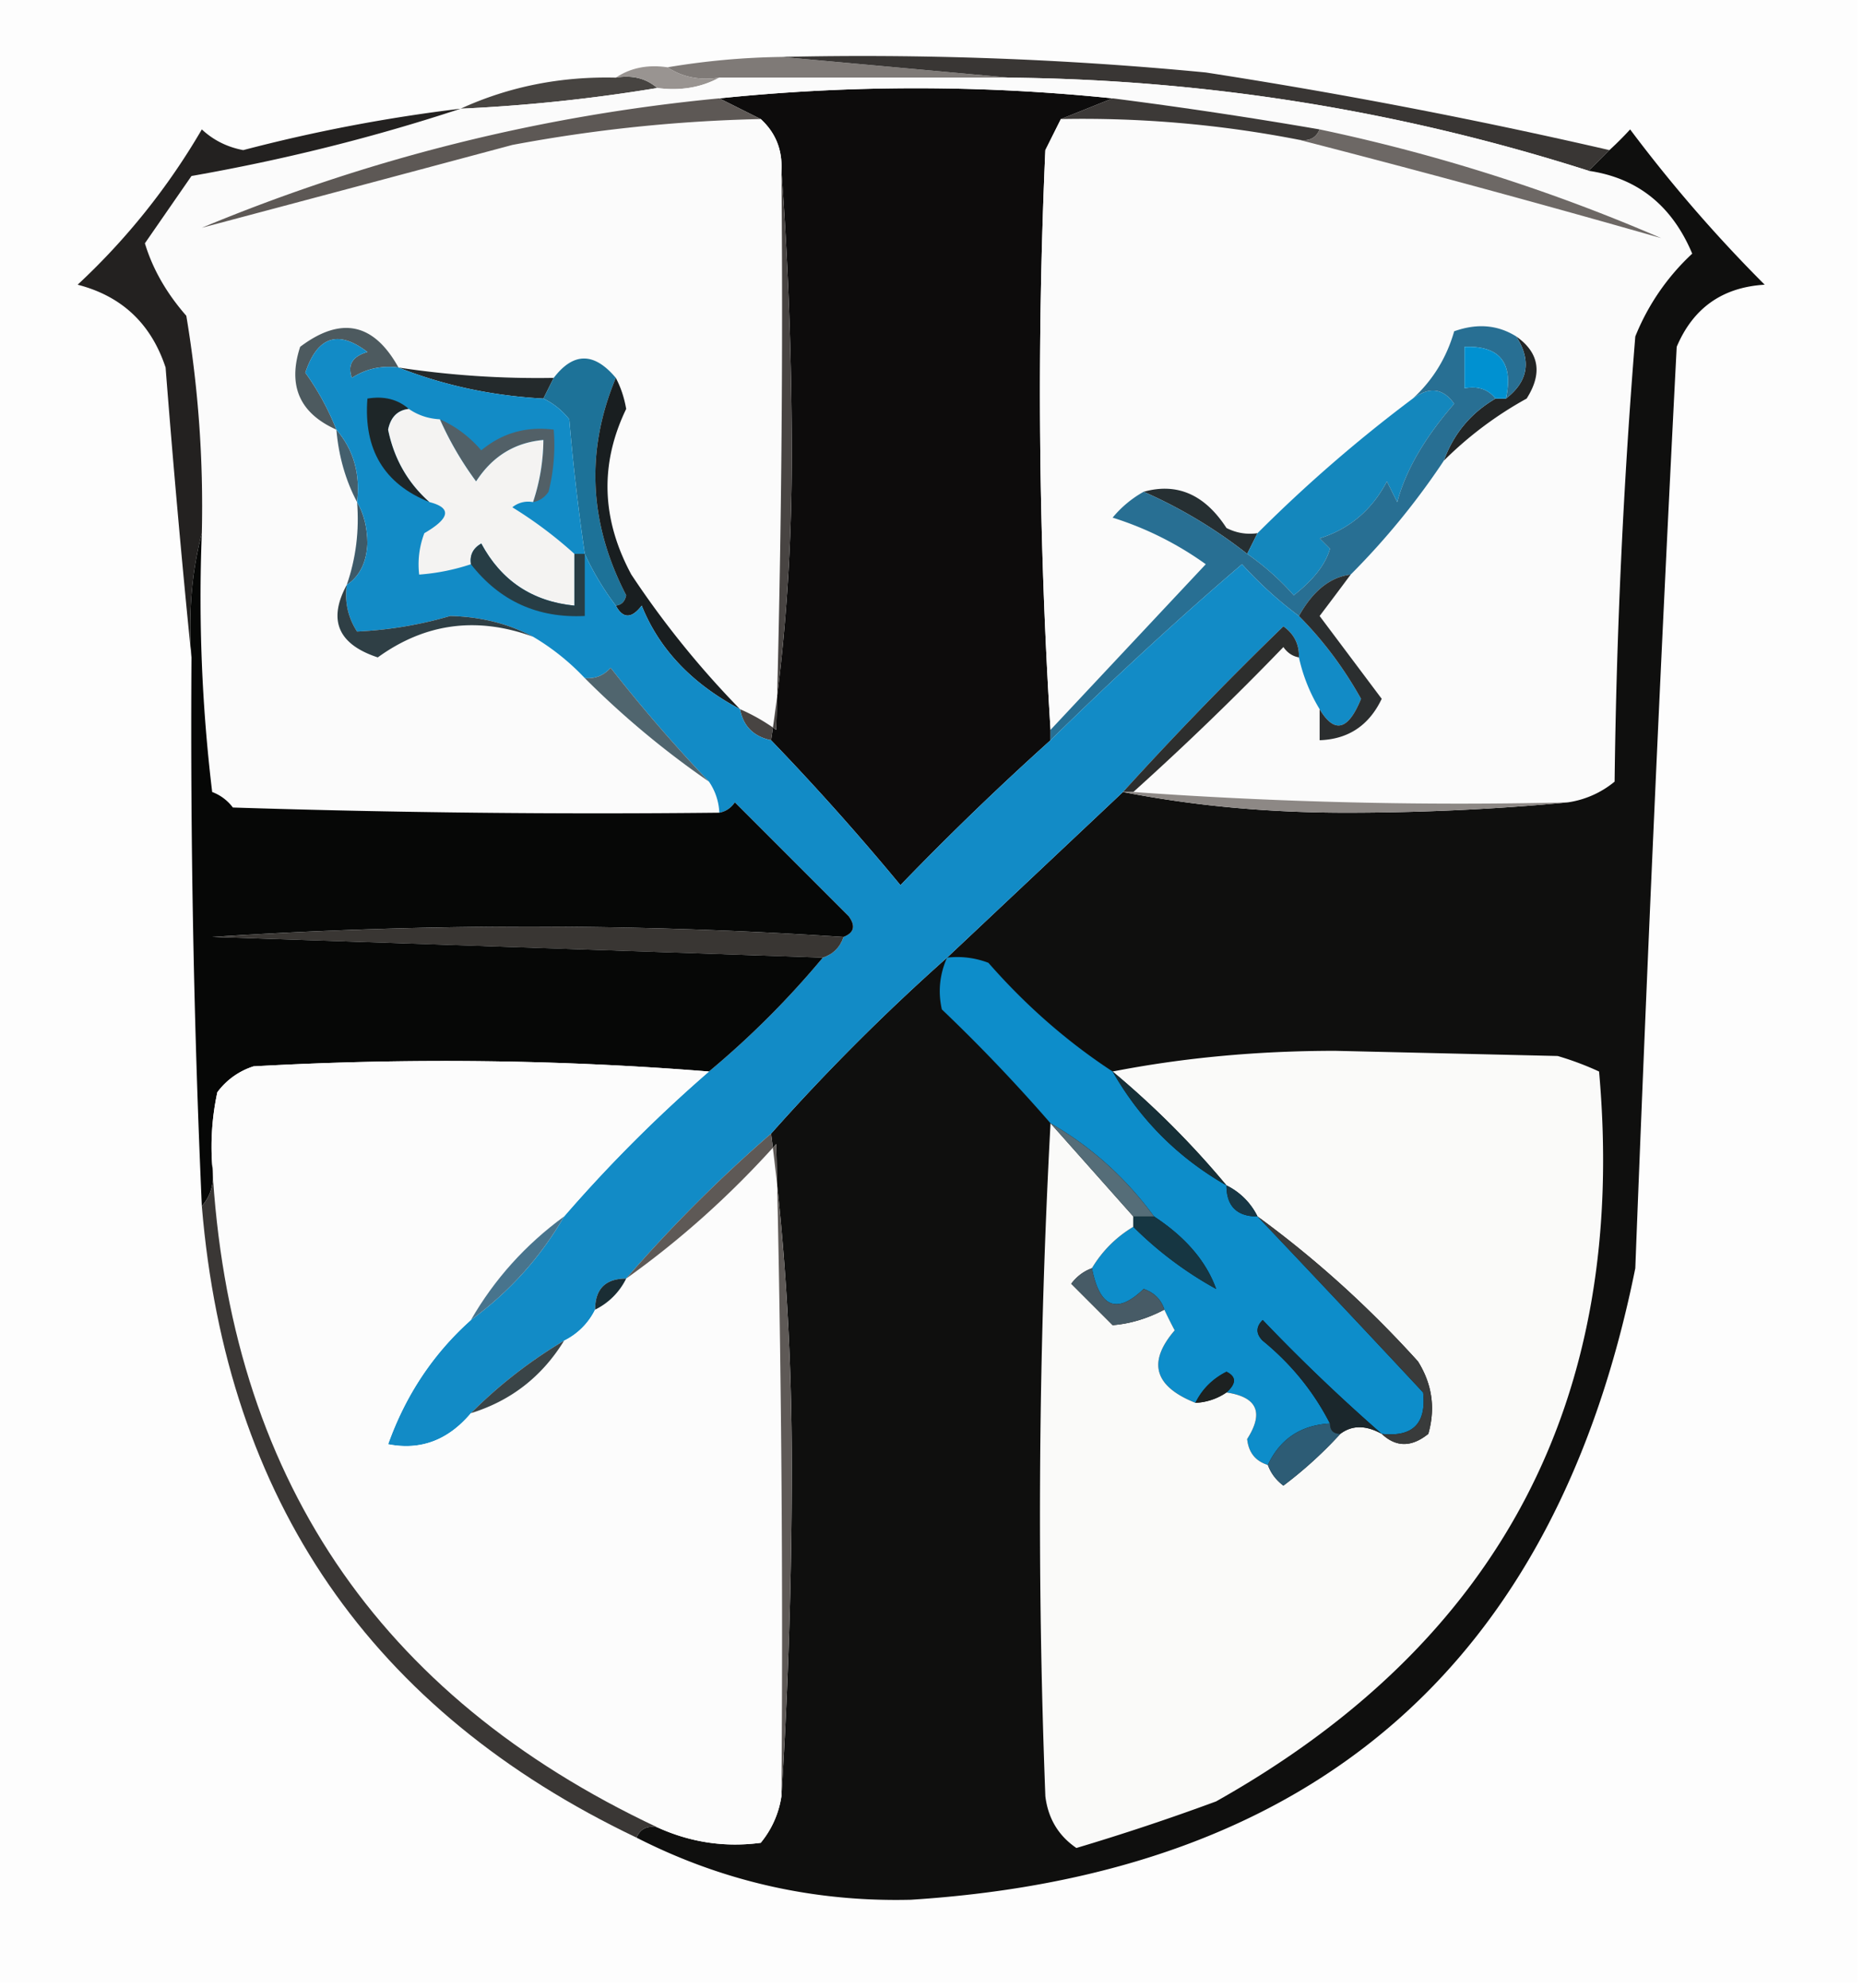 <svg xmlns="http://www.w3.org/2000/svg" width="180" height="192" style="shape-rendering:geometricPrecision;text-rendering:geometricPrecision;image-rendering:optimizeQuality;fill-rule:evenodd;clip-rule:evenodd"><path style="opacity:1" fill="#fdfdfd" d="M-.5-.5h180v192H-.5V-.5z"/><path style="opacity:1" fill="#7f7a77" d="m75.5 5.5 22 2h-28c-1.915.284-3.581-.049-5-1a72.053 72.053 0 0 1 11-1z"/><path style="opacity:1" fill="#474441" d="M59.5 7.5c1.599-.268 2.932.066 4 1a161.454 161.454 0 0 1-19 2c4.652-2.13 9.652-3.13 15-3z"/><path style="opacity:1" fill="#999491" d="M59.5 7.5c1.419-.951 3.085-1.284 5-1 1.419.951 3.085 1.284 5 1-1.765.961-3.765 1.295-6 1-1.068-.934-2.401-1.268-4-1z"/><path style="opacity:1" fill="#393634" d="M75.5 5.5a345.727 345.727 0 0 1 41 1.5 543.03 543.03 0 0 1 39 7.5l-2 2c-18.201-5.811-36.868-8.811-56-9l-22-2z"/><path style="opacity:1" fill="#0d0c0c" d="m107.5 9.5-5 2-1.5 3a524.651 524.651 0 0 0 .5 56v1a285.313 285.313 0 0 0-14.5 14 250.881 250.881 0 0 0-12.5-14c1.332-8.808 1.998-17.975 2-27.5 0-9.34-.334-18.506-1-27.5.109-2.014-.558-3.68-2-5l-4-2a185.37 185.37 0 0 1 38 0z"/><path style="opacity:1" fill="#fbfbfb" d="M69.5 7.5h28c19.132.189 37.799 3.189 56 9 4.713.69 8.046 3.357 10 8a22.205 22.205 0 0 0-5.5 8 630.073 630.073 0 0 0-2 43 9.175 9.175 0 0 1-4.5 2 441.612 441.612 0 0 1-42-1 285.104 285.104 0 0 0 14.5-14c.383.556.883.89 1.5 1a16.336 16.336 0 0 0 2 5v3c2.772-.095 4.772-1.428 6-4l-6-8a512.469 512.469 0 0 0 3-4 71.965 71.965 0 0 0 9-11 35.701 35.701 0 0 1 8-6c1.552-2.435 1.219-4.435-1-6-1.788-1.122-3.788-1.29-6-.5-.734 2.56-2.067 4.727-4 6.5a139.758 139.758 0 0 0-15 13 4.932 4.932 0 0 1-3-.5c-2.097-3.233-4.764-4.4-8-3.5a10.51 10.51 0 0 0-3 2.5 31.64 31.64 0 0 1 9 4.5 37608.234 37608.234 0 0 0-15 16 524.651 524.651 0 0 1-.5-56l1.5-3c7.747-.148 15.413.519 23 2a1362.1 1362.1 0 0 1 35 9.5 172.649 172.649 0 0 0-33-10.5 465.086 465.086 0 0 0-20-3 185.37 185.37 0 0 0-38 0c-17.28 1.653-33.947 5.82-50 12.5 9.913-2.632 19.913-5.298 30-8a146.87 146.87 0 0 1 24-2.5c1.442 1.32 2.109 2.986 2 5 .167 18.003 0 36.003-.5 54a18.492 18.492 0 0 0-3.5-2 88.82 88.82 0 0 1-10.5-13c-2.895-5.357-3.062-10.69-.5-16a10.028 10.028 0 0 0-1-3c-2.094-2.494-4.094-2.494-6 0a89.374 89.374 0 0 1-15-1c-2.386-4.31-5.553-4.977-9.5-2-1.222 3.746-.056 6.413 3.5 8 .221 2.567.888 4.9 2 7 .221 2.779-.112 5.446-1 8-1.837 3.401-.837 5.735 3 7 4.578-3.31 9.578-3.977 15-2a22.763 22.763 0 0 1 5 4 85.817 85.817 0 0 0 12 10c.61.891.943 1.891 1 3-15.67.167-31.337 0-47-.5a4.452 4.452 0 0 0-2-1.5 157.123 157.123 0 0 1-1-25 111.342 111.342 0 0 0-1.5-21c-1.92-2.191-3.253-4.524-4-7l4.5-6.5c8.945-1.57 17.611-3.736 26-6.5 6.377-.292 12.71-.959 19-2 2.235.295 4.235-.039 6-1z"/><path style="opacity:1" fill="#3c3937" d="M107.5 9.5a465.086 465.086 0 0 1 20 3c-.342.838-1.008 1.172-2 1a108.863 108.863 0 0 0-23-2l5-2z"/><path style="opacity:1" fill="#5d5855" d="m69.5 9.5 4 2a146.87 146.87 0 0 0-24 2.5 14091.343 14091.343 0 0 1-30 8c16.053-6.68 32.72-10.847 50-12.5z"/><path style="opacity:1" fill="#6d6865" d="M127.5 12.5a172.649 172.649 0 0 1 33 10.5 1362.1 1362.1 0 0 0-35-9.5c.992.172 1.658-.162 2-1z"/><path style="opacity:1" fill="#0f0f0e" d="M61.5 177.5c.342-.838 1.008-1.172 2-1 3.204 1.46 6.538 1.96 10 1.5a9.175 9.175 0 0 0 2-4.5 504.91 504.91 0 0 0 1-32c-.001-11.022-.668-21.688-2-32 5.333-6 11-11.667 17-17 5.64-5.305 11.307-10.639 17-16 6.801 1.33 13.967 1.997 21.5 2 7.341 0 14.508-.334 21.5-1a9.175 9.175 0 0 0 4.5-2 630.073 630.073 0 0 1 2-43 22.205 22.205 0 0 1 5.5-8c-1.954-4.643-5.287-7.31-10-8l2-2a31.12 31.12 0 0 0 2-2 139.782 139.782 0 0 0 13 15c-4.079.247-6.912 2.247-8.5 6a6846.9 6846.9 0 0 0-4 89c-7.689 38.191-31.022 58.525-70 61-9.37.227-18.204-1.773-26.5-6z"/><path style="opacity:1" fill="#232120" d="M44.5 10.5c-8.389 2.764-17.055 4.93-26 6.5L14 23.5c.747 2.476 2.08 4.809 4 7a111.342 111.342 0 0 1 1.5 21c-.983 3.798-1.317 7.798-1 12-.927-9.17-1.76-18.504-2.5-28-1.4-4.233-4.232-6.9-8.5-8a65.398 65.398 0 0 0 12-15c1.123 1.044 2.456 1.71 4 2a156.37 156.37 0 0 1 21-4z"/><path style="opacity:1" fill="#4d5a5f" d="M38.5 35.5c-1.644-.214-3.144.12-4.5 1-.456-1.244.044-2.077 1.5-2.5-2.832-2.168-4.832-1.501-6 2a25.196 25.196 0 0 1 3 5.5c-3.556-1.587-4.722-4.254-3.5-8 3.947-2.977 7.114-2.31 9.5 2z"/><path style="opacity:1" fill="#242a2c" d="M38.5 35.5a89.374 89.374 0 0 0 15 1l-1 2c-4.95-.27-9.617-1.27-14-3z"/><path style="opacity:1" fill="#484442" d="M75.5 16.5c.666 8.994 1 18.16 1 27.5-.002 9.525-.668 18.692-2 27.5-1.69-.356-2.69-1.356-3-3a18.492 18.492 0 0 1 3.5 2c.5-17.997.667-35.997.5-54z"/><path style="opacity:1" fill="#1d7298" d="M59.5 36.5c-2.934 7.043-2.601 14.043 1 21-.124.607-.457.94-1 1a27.185 27.185 0 0 1-3-5c-.63-4.304-1.13-8.637-1.5-13-.708-.88-1.542-1.547-2.5-2l1-2c1.906-2.494 3.906-2.494 6 0z"/><path style="opacity:1" fill="#232525" d="M146.5 32.5c2.219 1.565 2.552 3.565 1 6a35.701 35.701 0 0 0-8 6c.95-2.615 2.617-4.615 5-6h1c2.154-1.658 2.487-3.658 1-6z"/><path style="opacity:1" fill="#445f6d" d="M32.5 41.5c1.663 1.938 2.33 4.272 2 7-1.112-2.1-1.779-4.433-2-7z"/><path style="opacity:1" fill="#262f32" d="M110.5 47.5c3.236-.9 5.903.267 8 3.5.948.483 1.948.65 3 .5l-1 2a46.429 46.429 0 0 0-10-6z"/><path style="opacity:1" fill="#1487bd" d="m120.5 53.5 1-2a139.758 139.758 0 0 1 15-13c1.603-1.177 2.936-1.01 4 .5-2.864 3.299-4.697 6.465-5.5 9.5l-1-2c-1.444 2.76-3.611 4.593-6.5 5.5l1 1c-.423 1.509-1.59 3.009-3.5 4.5a25.136 25.136 0 0 0-4.5-4z"/><path style="opacity:1" fill="#191e20" d="M59.5 36.5c.482.916.815 1.916 1 3-2.562 5.31-2.395 10.643.5 16a88.82 88.82 0 0 0 10.5 13c-4.643-2.46-7.81-5.793-9.5-10-.977 1.274-1.81 1.274-2.5 0 .543-.06.876-.393 1-1-3.601-6.957-3.934-13.957-1-21z"/><path style="opacity:1" fill="#286f93" d="M146.5 32.5c1.487 2.342 1.154 4.342-1 6 .744-3.45-.59-5.116-4-5v4c1.291-.237 2.291.096 3 1-2.383 1.385-4.05 3.385-5 6a71.965 71.965 0 0 1-9 11c-1.978.238-3.645 1.571-5 4a38.44 38.44 0 0 1-5.5-5c-5.942 5.074-12.108 10.74-18.5 17v-1c4.978-5.313 9.978-10.646 15-16a31.64 31.64 0 0 0-9-4.5 10.51 10.51 0 0 1 3-2.5 46.429 46.429 0 0 1 10 6 25.136 25.136 0 0 1 4.5 4c1.91-1.491 3.077-2.991 3.5-4.5l-1-1c2.889-.907 5.056-2.74 6.5-5.5l1 2c.803-3.035 2.636-6.201 5.5-9.5-1.064-1.51-2.397-1.677-4-.5 1.933-1.773 3.266-3.94 4-6.5 2.212-.79 4.212-.622 6 .5z"/><path style="opacity:1" fill="#0091d1" d="M145.5 38.5h-1c-.709-.904-1.709-1.237-3-1v-4c3.41-.116 4.744 1.55 4 5z"/><path style="opacity:1" fill="#3d5a69" d="M34.5 48.5c.656 1.122.99 2.455 1 4-.085 1.833-.752 3.166-2 4 .888-2.554 1.221-5.221 1-8z"/><path style="opacity:1" fill="#128bc6" d="M38.5 35.5c4.383 1.73 9.05 2.73 14 3 .958.453 1.792 1.12 2.5 2 .37 4.363.87 8.696 1.5 13a27.185 27.185 0 0 0 3 5c.69 1.274 1.523 1.274 2.5 0 1.69 4.207 4.857 7.54 9.5 10 .31 1.644 1.31 2.644 3 3a250.881 250.881 0 0 1 12.5 14 285.313 285.313 0 0 1 14.5-14c6.392-6.26 12.558-11.926 18.5-17a38.44 38.44 0 0 0 5.5 5c2.329 2.341 4.329 5.008 6 8-1.24 3.063-2.574 3.396-4 1a16.336 16.336 0 0 1-2-5c.039-1.256-.461-2.256-1.5-3a348.778 348.778 0 0 0-15.5 16c-5.693 5.361-11.36 10.695-17 16-6 5.333-11.667 11-17 17-5 4.333-9.667 9-14 14-2 0-3 1-3 3a6.544 6.544 0 0 1-3 3 45.757 45.757 0 0 0-9 7c-2.203 2.619-4.87 3.619-8 3 1.698-4.755 4.365-8.755 8-12 3.734-2.731 6.734-6.064 9-10 4.333-5 9-9.667 14-14 4-3.333 7.667-7 11-11 1-.333 1.667-1 2-2 1.025-.397 1.192-1.063.5-2l-11-11c-.383.556-.883.89-1.5 1a5.728 5.728 0 0 0-1-3c-3.33-3.5-6.498-7.166-9.5-11-.67.752-1.504 1.086-2.5 1a22.763 22.763 0 0 0-5-4c-2.395-1.266-5.062-1.932-8-2a38.208 38.208 0 0 1-9 1.5c-.88-1.356-1.214-2.856-1-4.5 1.248-.834 1.915-2.167 2-4-.01-1.545-.344-2.878-1-4 .33-2.728-.337-5.062-2-7a25.196 25.196 0 0 0-3-5.5c1.168-3.501 3.168-4.168 6-2-1.456.423-1.956 1.256-1.5 2.5 1.356-.88 2.856-1.214 4.5-1z"/><path style="opacity:1" fill="#3a4144" d="M41.5 48.5c2.157.553 1.99 1.553-.5 3a8.434 8.434 0 0 1 0 0c2.49-1.447 2.657-2.447.5-3z"/><path style="opacity:1" fill="#1e2628" d="M39.5 39.5c-1.086.12-1.753.787-2 2 .57 2.813 1.904 5.146 4 7-4.385-1.748-6.385-5.082-6-10 1.599-.268 2.932.066 4 1z"/><path style="opacity:1" fill="#526067" d="M42.5 40.5c1.525.674 2.858 1.674 4 3 2.01-1.671 4.343-2.338 7-2a18.436 18.436 0 0 1-.5 6c-.383.556-.883.89-1.5 1 .65-1.935.983-3.935 1-6-2.763.244-4.93 1.577-6.5 4a31.904 31.904 0 0 1-3.5-6z"/><path style="opacity:1" fill="#f4f3f2" d="M39.5 39.5c.891.61 1.891.943 3 1a31.904 31.904 0 0 0 3.5 6c1.57-2.423 3.737-3.756 6.5-4a19.242 19.242 0 0 1-1 6 2.428 2.428 0 0 0-2 .5 40.775 40.775 0 0 1 6 4.5v5c-4.07-.405-7.07-2.405-9-6-.797.457-1.13 1.124-1 2a20.677 20.677 0 0 1-5 1 8.434 8.434 0 0 1 .5-4c2.49-1.447 2.657-2.447.5-3-2.096-1.854-3.43-4.187-4-7 .247-1.213.914-1.88 2-2z"/><path style="opacity:1" fill="#273d45" d="M55.5 53.5h1v6c-4.552.223-8.22-1.444-11-5-.13-.876.203-1.543 1-2 1.93 3.595 4.93 5.595 9 6v-5z"/><path style="opacity:1" fill="#2f3f45" d="M33.5 56.5c-.214 1.644.12 3.144 1 4.5a38.208 38.208 0 0 0 9-1.5c2.938.068 5.605.734 8 2-5.422-1.977-10.422-1.31-15 2-3.837-1.265-4.837-3.599-3-7z"/><path style="opacity:1" fill="#2b2e2f" d="M130.5 55.5a512.469 512.469 0 0 1-3 4l6 8c-1.228 2.572-3.228 3.905-6 4v-3c1.426 2.396 2.76 2.063 4-1-1.671-2.992-3.671-5.659-6-8 1.355-2.429 3.022-3.762 5-4z"/><path style="opacity:1" fill="#50656e" d="M68.5 75.5a85.817 85.817 0 0 1-12-10c.996.086 1.83-.248 2.5-1 3.002 3.834 6.17 7.5 9.5 11z"/><path style="opacity:1" fill="#2d2e2d" d="M125.5 63.5c-.617-.11-1.117-.444-1.5-1a285.104 285.104 0 0 1-14.5 14h-1a348.778 348.778 0 0 1 15.5-16c1.039.744 1.539 1.744 1.5 3z"/><path style="opacity:1" fill="#8d8885" d="M108.5 76.5h1a441.612 441.612 0 0 0 42 1c-6.992.666-14.159 1-21.5 1-7.533-.003-14.699-.67-21.5-2z"/><path style="opacity:1" fill="#393633" d="M81.5 90.5c-.333 1-1 1.667-2 2-19.504-.667-39.17-1.333-59-2 20.496-1.328 40.83-1.328 61 0z"/><path style="opacity:1" fill="#060706" d="M19.5 51.5c-.331 8.36.002 16.693 1 25a4.452 4.452 0 0 1 2 1.5c15.663.5 31.33.667 47 .5.617-.11 1.117-.444 1.5-1l11 11c.692.937.525 1.603-.5 2-20.17-1.328-40.504-1.328-61 0 19.83.667 39.496 1.333 59 2-3.333 4-7 7.667-11 11-14.494-1.161-29.16-1.328-44-.5a6.977 6.977 0 0 0-3.5 2.5 24.939 24.939 0 0 0-.5 7c.268 1.599-.066 2.932-1 4a1041.293 1041.293 0 0 1-1-53c-.317-4.202.017-8.202 1-12z"/><path style="opacity:1" fill="#0d8dca" d="M91.5 92.5a8.434 8.434 0 0 1 4 .5c3.62 4.133 7.621 7.633 12 10.5 2.667 4.667 6.333 8.333 11 11 0 2 1 3 3 3a2514.773 2514.773 0 0 1 16 17c.333 3-1 4.333-4 4a176.296 176.296 0 0 1-11.5-11c-.667.667-.667 1.333 0 2 2.752 2.246 4.918 4.912 6.5 8-2.818.157-4.818 1.491-6 4-1.195-.366-1.861-1.199-2-2.5 1.636-2.561.969-4.061-2-4.5.963-.863.963-1.53 0-2-1.355.688-2.355 1.688-3 3-3.982-1.588-4.649-3.921-2-7a43.836 43.836 0 0 1-1-2c-.311-.978-.978-1.645-2-2-2.584 2.488-4.25 1.821-5-2 1-1.667 2.333-3 4-4a35.72 35.72 0 0 0 8 6c-.962-2.677-2.962-5.01-6-7-2.731-3.734-6.064-6.734-10-9a162.063 162.063 0 0 0-10.5-11c-.385-1.697-.218-3.363.5-5z"/><path style="opacity:1" fill="#fafaf9" d="m101.5 108.5 8 9v1c-1.667 1-3 2.333-4 4-.789.283-1.456.783-2 1.5l4 4c1.689-.134 3.356-.634 5-1.5.304.65.637 1.317 1 2-2.649 3.079-1.982 5.412 2 7a5.727 5.727 0 0 0 3-1c2.969.439 3.636 1.939 2 4.5.139 1.301.805 2.134 2 2.5.283.789.783 1.456 1.5 2a40.003 40.003 0 0 0 5.5-5c1.132-.854 2.465-.854 4 0 1.384 1.301 2.884 1.301 4.5 0 .706-2.471.373-4.805-1-7-4.759-5.266-9.925-9.933-15.5-14a6.547 6.547 0 0 0-3-3c-3.333-4-7-7.667-11-11 6.801-1.331 13.967-1.997 21.5-2l21.5.5c1.372.402 2.705.902 4 1.5 2.808 31.553-9.525 55.053-37 70.5a222.404 222.404 0 0 1-13.5 4.5c-1.735-1.182-2.735-2.849-3-5a706.492 706.492 0 0 1 .5-65z"/><path style="opacity:1" fill="#fcfcfc" d="M68.5 103.5c-5 4.333-9.667 9-14 14-3.734 2.731-6.734 6.064-9 10-3.635 3.245-6.302 7.245-8 12 3.13.619 5.797-.381 8-3 3.863-1.194 6.863-3.527 9-7a6.544 6.544 0 0 0 3-3 6.544 6.544 0 0 0 3-3c5.24-3.733 10.074-8.066 14.5-13 .5 20.997.667 41.997.5 63a9.175 9.175 0 0 1-2 4.5c-3.462.46-6.796-.04-10-1.5-27.045-12.725-41.379-34.058-43-64-.163-2.357.003-4.69.5-7a6.977 6.977 0 0 1 3.5-2.5c14.84-.828 29.506-.661 44 .5z"/><path style="opacity:1" fill="#162f37" d="M107.5 103.5c4 3.333 7.667 7 11 11-4.667-2.667-8.333-6.333-11-11z"/><path style="opacity:1" fill="#556d78" d="M101.5 108.5c3.936 2.266 7.269 5.266 10 9h-2l-8-9z"/><path style="opacity:1" fill="#173745" d="M118.5 114.5a6.547 6.547 0 0 1 3 3c-2 0-3-1-3-3z"/><path style="opacity:1" fill="#163642" d="M109.5 118.5v-1h2c3.038 1.99 5.038 4.323 6 7a35.72 35.72 0 0 1-8-6z"/><path style="opacity:1" fill="#393b3b" d="M121.5 117.5c5.575 4.067 10.741 8.734 15.5 14 1.373 2.195 1.706 4.529 1 7-1.616 1.301-3.116 1.301-4.5 0 3 .333 4.333-1 4-4a2514.773 2514.773 0 0 0-16-17z"/><path style="opacity:1" fill="#48748d" d="M54.5 117.5c-2.266 3.936-5.266 7.269-9 10 2.266-3.936 5.266-7.269 9-10z"/><path style="opacity:1" fill="#475b66" d="M105.5 122.5c.75 3.821 2.416 4.488 5 2 1.022.355 1.689 1.022 2 2-1.644.866-3.311 1.366-5 1.5l-4-4c.544-.717 1.211-1.217 2-1.5z"/><path style="opacity:1" fill="#1a2d34" d="M60.5 123.5a6.544 6.544 0 0 1-3 3c0-2 1-3 3-3z"/><path style="opacity:1" fill="#3a4447" d="M54.5 129.5c-2.137 3.473-5.137 5.806-9 7a45.757 45.757 0 0 1 9-7z"/><path style="opacity:1" fill="#1b272c" d="M133.5 138.5c-1.535-.854-2.868-.854-4 0-.667 0-1-.333-1-1-1.582-3.088-3.748-5.754-6.5-8-.667-.667-.667-1.333 0-2a176.296 176.296 0 0 0 11.5 11z"/><path style="opacity:1" fill="#1d2121" d="M118.5 134.5a5.727 5.727 0 0 1-3 1c.645-1.312 1.645-2.312 3-3 .963.47.963 1.137 0 2z"/><path style="opacity:1" fill="#2d5c75" d="M128.5 137.5c0 .667.333 1 1 1a40.003 40.003 0 0 1-5.5 5c-.717-.544-1.217-1.211-1.5-2 1.182-2.509 3.182-3.843 6-4z"/><path style="opacity:1" fill="#3a3735" d="M20.5 112.5c1.621 29.942 15.955 51.275 43 64-.992-.172-1.658.162-2 1-25.625-12.228-39.625-32.561-42-61 .934-1.068 1.268-2.401 1-4z"/><path style="opacity:1" fill="#5e5956" d="M74.5 109.5c1.332 10.312 1.999 20.978 2 32a504.91 504.91 0 0 1-1 32c.167-21.003 0-42.003-.5-63-4.426 4.934-9.26 9.267-14.5 13 4.333-5 9-9.667 14-14z"/></svg>